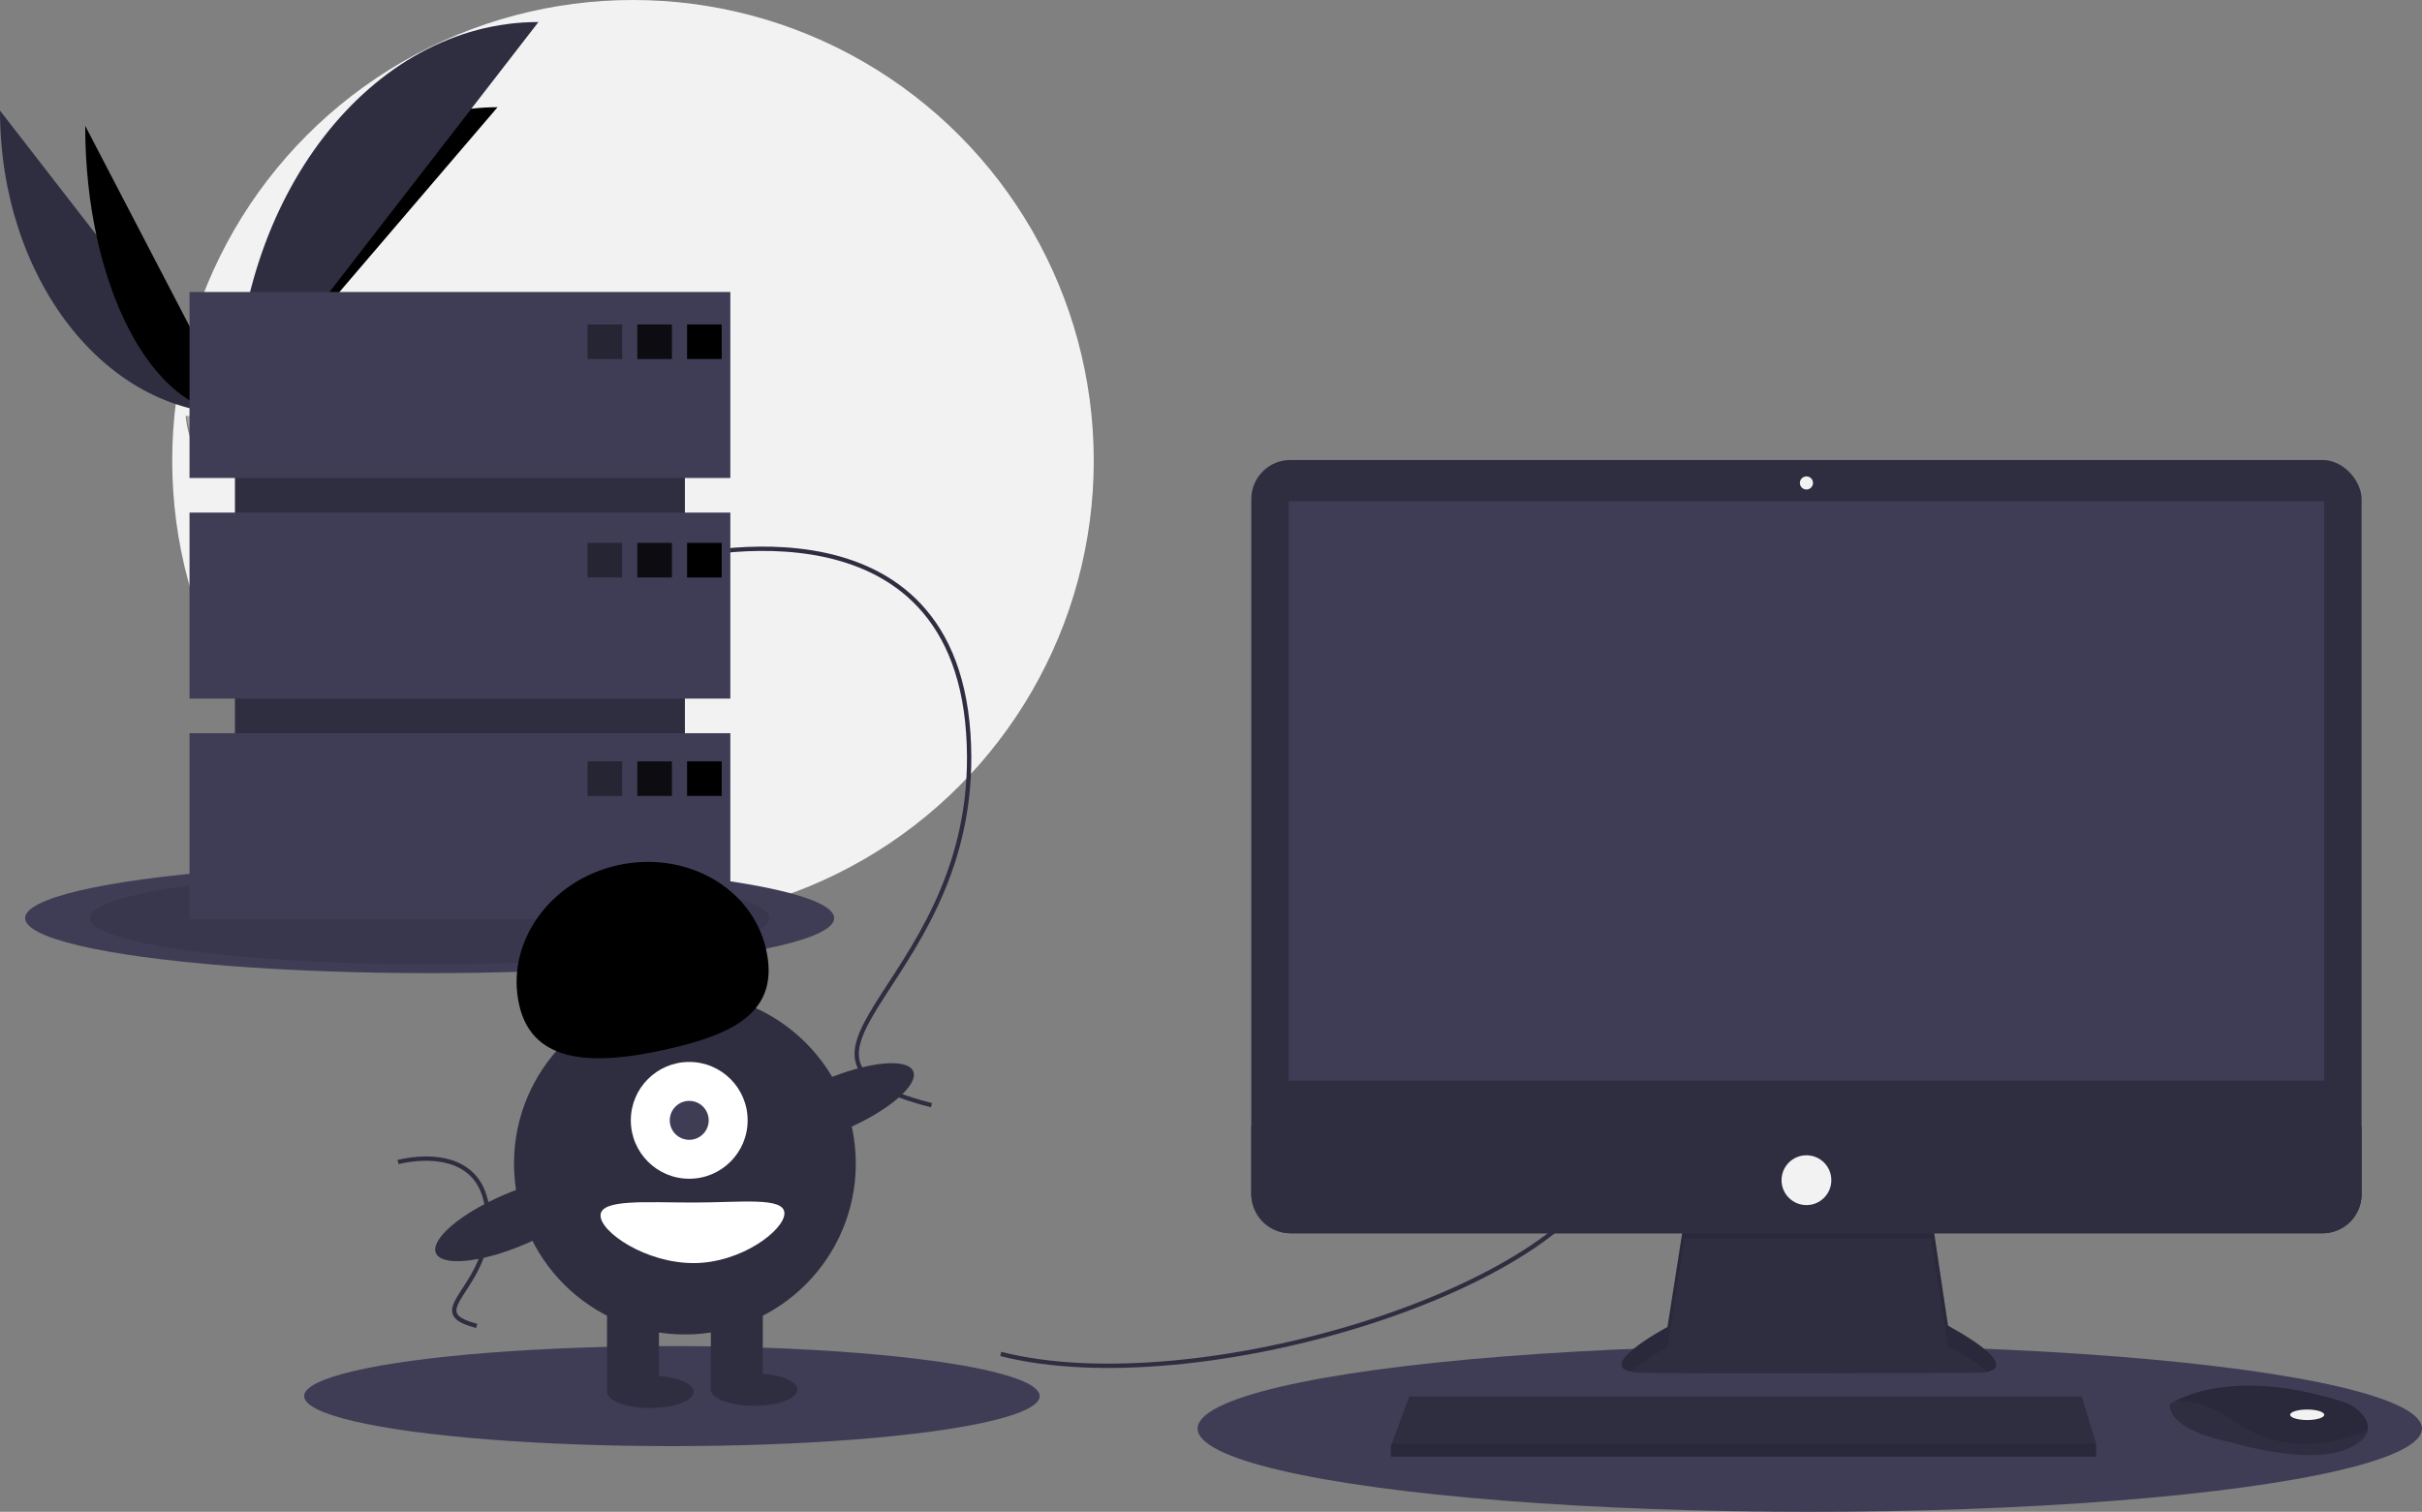 <svg class="w-1/2 md:w-1/3 lg:w-1/4 text-blue-600" xmlns="http://www.w3.org/2000/svg" data-name="Layer 1"
  viewBox="0 0 1119.609 699" xmlns:xlink="http://www.w3.org/1999/xlink">
  <rect x="0" y="0" width="1119.609" height="699" fill="#808080" stroke="none"/>
  <circle cx="292.609" cy="213" r="213" fill="#f2f2f2"></circle>
  <path d="M31.391,151.642c0,77.498,48.618,140.208,108.701,140.208" transform="translate(-31.391 -100.5)"
    fill="#2f2e41"></path>
  <path d="M140.092,291.851c0-78.369,54.255-141.784,121.304-141.784" transform="translate(-31.391 -100.5)"
    fill="currentColor"></path>
  <path d="M70.775,158.668c0,73.615,31.003,133.183,69.316,133.183" transform="translate(-31.391 -100.5)"
    fill="currentColor"></path>
  <path d="M140.092,291.851c0-100.138,62.71-181.168,140.208-181.168"
    transform="translate(-31.391 -100.5)" fill="#2f2e41"></path>
  <path
    d="M117.224,292.839s15.416-.475,20.061-3.783,23.713-7.258,24.866-1.953,23.167,26.388,5.763,26.529-40.439-2.711-45.076-5.535S117.224,292.839,117.224,292.839Z"
    transform="translate(-31.391 -100.5)" fill="#a8a8a8"></path>
  <path
    d="M168.224,311.785c-17.404.14-40.439-2.711-45.076-5.535-3.531-2.151-4.938-9.869-5.409-13.43-.326.014-.515.02-.515.02s.976,12.433,5.613,15.257,27.672,5.676,45.076,5.535c5.024-.041,6.759-1.828,6.664-4.475C173.879,310.756,171.963,311.755,168.224,311.785Z"
    transform="translate(-31.391 -100.5)" opacity="0.2"></path>
  <ellipse cx="198.609" cy="424.5" rx="187" ry="25.44" fill="#3f3d56"></ellipse>
  <ellipse cx="198.609" cy="424.5" rx="157" ry="21.359" opacity="0.1"></ellipse>
  <ellipse cx="836.609" cy="660.5" rx="283" ry="38.5" fill="#3f3d56"></ellipse>
  <ellipse cx="310.609" cy="645.5" rx="170" ry="23.127" fill="#3f3d56"></ellipse>
  <path d="M494,726.5c90,23,263-30,282-90" transform="translate(-31.391 -100.5)" fill="none" stroke="#2f2e41"
    stroke-miterlimit="10" stroke-width="2"></path>
  <path d="M341,359.5s130-36,138,80-107,149-17,172" transform="translate(-31.391 -100.5)" fill="none" stroke="#2f2e41"
    stroke-miterlimit="10" stroke-width="2"></path>
  <path d="M215.402,637.783s39.072-10.82,41.477,24.044-32.16,44.783-5.109,51.696"
    transform="translate(-31.391 -100.5)" fill="none" stroke="#2f2e41" stroke-miterlimit="10" stroke-width="2"></path>
  <path
    d="M810.096,663.74,802.218,714.035s-38.782,20.603-11.513,21.209,155.733,0,155.733,0,24.845,0-14.543-21.815l-7.878-52.719Z"
    transform="translate(-31.391 -100.5)" fill="#2f2e41"></path>
  <path
    d="M785.219,734.698c6.193-5.51,16.999-11.252,16.999-11.252l7.878-50.295,113.922.107,7.878,49.582c9.185,5.087,14.875,8.987,18.204,11.978,5.059-1.154,10.587-5.444-18.204-21.389l-7.878-52.719-113.922,3.03L802.218,714.035S769.63,731.35,785.219,734.698Z"
    transform="translate(-31.391 -100.5)" opacity="0.1"></path>
  <rect x="578.433" y="212.689" width="513.253" height="357.52" rx="18.046" fill="#2f2e41"></rect>
  <rect x="595.703" y="231.777" width="478.713" height="267.837" fill="#3f3d56"></rect>
  <circle cx="835.059" cy="223.293" r="3.03" fill="#f2f2f2"></circle>
  <path
    d="M1123.077,621.322V652.663a18.043,18.043,0,0,1-18.046,18.046H627.869A18.043,18.043,0,0,1,609.824,652.663V621.322Z"
    transform="translate(-31.391 -100.5)" fill="#2f2e41"></path>
  <polygon
    points="968.978 667.466 968.978 673.526 642.968 673.526 642.968 668.678 643.417 667.466 651.452 645.651 962.312 645.651 968.978 667.466"
    fill="#2f2e41"></polygon>
  <path
    d="M1125.828,762.034c-.594,2.539-2.836,5.217-7.902,7.75-18.179,9.089-55.143-2.424-55.143-2.424s-28.48-4.848-28.48-17.573a22.725,22.725,0,0,1,2.497-1.485c7.643-4.044,32.984-14.021,77.918.422a18.739,18.739,0,0,1,8.541,5.597C1125.079,756.454,1126.507,759.157,1125.828,762.034Z"
    transform="translate(-31.391 -100.5)" fill="#2f2e41"></path>
  <path
    d="M1125.828,762.034c-22.251,8.526-42.084,9.162-62.439-4.975-10.265-7.126-19.591-8.89-26.59-8.756,7.643-4.044,32.984-14.021,77.918.422a18.739,18.739,0,0,1,8.541,5.597C1125.079,756.454,1126.507,759.157,1125.828,762.034Z"
    transform="translate(-31.391 -100.5)" opacity="0.1"></path>
  <ellipse cx="1066.538" cy="654.135" rx="7.878" ry="2.424" fill="#f2f2f2"></ellipse>
  <circle cx="835.059" cy="545.667" r="11.513" fill="#f2f2f2"></circle>
  <polygon points="968.978 667.466 968.978 673.526 642.968 673.526 642.968 668.678 643.417 667.466 968.978 667.466"
    opacity="0.1"></polygon>
  <rect x="108.609" y="159" width="208" height="242" fill="#2f2e41"></rect>
  <rect x="87.609" y="135" width="250" height="86" fill="#3f3d56"></rect>
  <rect x="87.609" y="237" width="250" height="86" fill="#3f3d56"></rect>
  <rect x="87.609" y="339" width="250" height="86" fill="#3f3d56"></rect>
  <rect x="271.609" y="150" width="16" height="16" fill="currentColor" opacity="0.4"></rect>
  <rect x="294.609" y="150" width="16" height="16" fill="currentColor" opacity="0.8"></rect>
  <rect x="317.609" y="150" width="16" height="16" fill="currentColor"></rect>
  <rect x="271.609" y="251" width="16" height="16" fill="currentColor" opacity="0.4"></rect>
  <rect x="294.609" y="251" width="16" height="16" fill="currentColor" opacity="0.8"></rect>
  <rect x="317.609" y="251" width="16" height="16" fill="currentColor"></rect>
  <rect x="271.609" y="352" width="16" height="16" fill="currentColor" opacity="0.4"></rect>
  <rect x="294.609" y="352" width="16" height="16" fill="currentColor" opacity="0.8"></rect>
  <rect x="317.609" y="352" width="16" height="16" fill="currentColor"></rect>
  <circle cx="316.609" cy="538" r="79" fill="#2f2e41"></circle>
  <rect x="280.609" y="600" width="24" height="43" fill="#2f2e41"></rect>
  <rect x="328.609" y="600" width="24" height="43" fill="#2f2e41"></rect>
  <ellipse cx="300.609" cy="643.5" rx="20" ry="7.5" fill="#2f2e41"></ellipse>
  <ellipse cx="348.609" cy="642.5" rx="20" ry="7.5" fill="#2f2e41"></ellipse>
  <circle cx="318.609" cy="518" r="27" fill="#fff"></circle>
  <circle cx="318.609" cy="518" r="9" fill="#3f3d56"></circle>
  <path
    d="M271.367,565.032c-6.379-28.568,14.012-57.434,45.544-64.475s62.265,10.41,68.644,38.978-14.519,39.104-46.051,46.145S277.746,593.6,271.367,565.032Z"
    transform="translate(-31.391 -100.5)" fill="currentColor"></path>
  <ellipse cx="417.215" cy="611.344" rx="39.5" ry="12.4"
    transform="translate(-238.287 112.98) rotate(-23.171)" fill="#2f2e41"></ellipse>
  <ellipse cx="269.215" cy="664.344" rx="39.5" ry="12.4"
    transform="translate(-271.08 59.021) rotate(-23.171)" fill="#2f2e41"></ellipse>
  <path d="M394,661.5c0,7.732-19.909,23-42,23s-43-14.268-43-22,20.909-6,43-6S394,653.768,394,661.5Z"
    transform="translate(-31.391 -100.5)" fill="#fff"></path>
</svg>